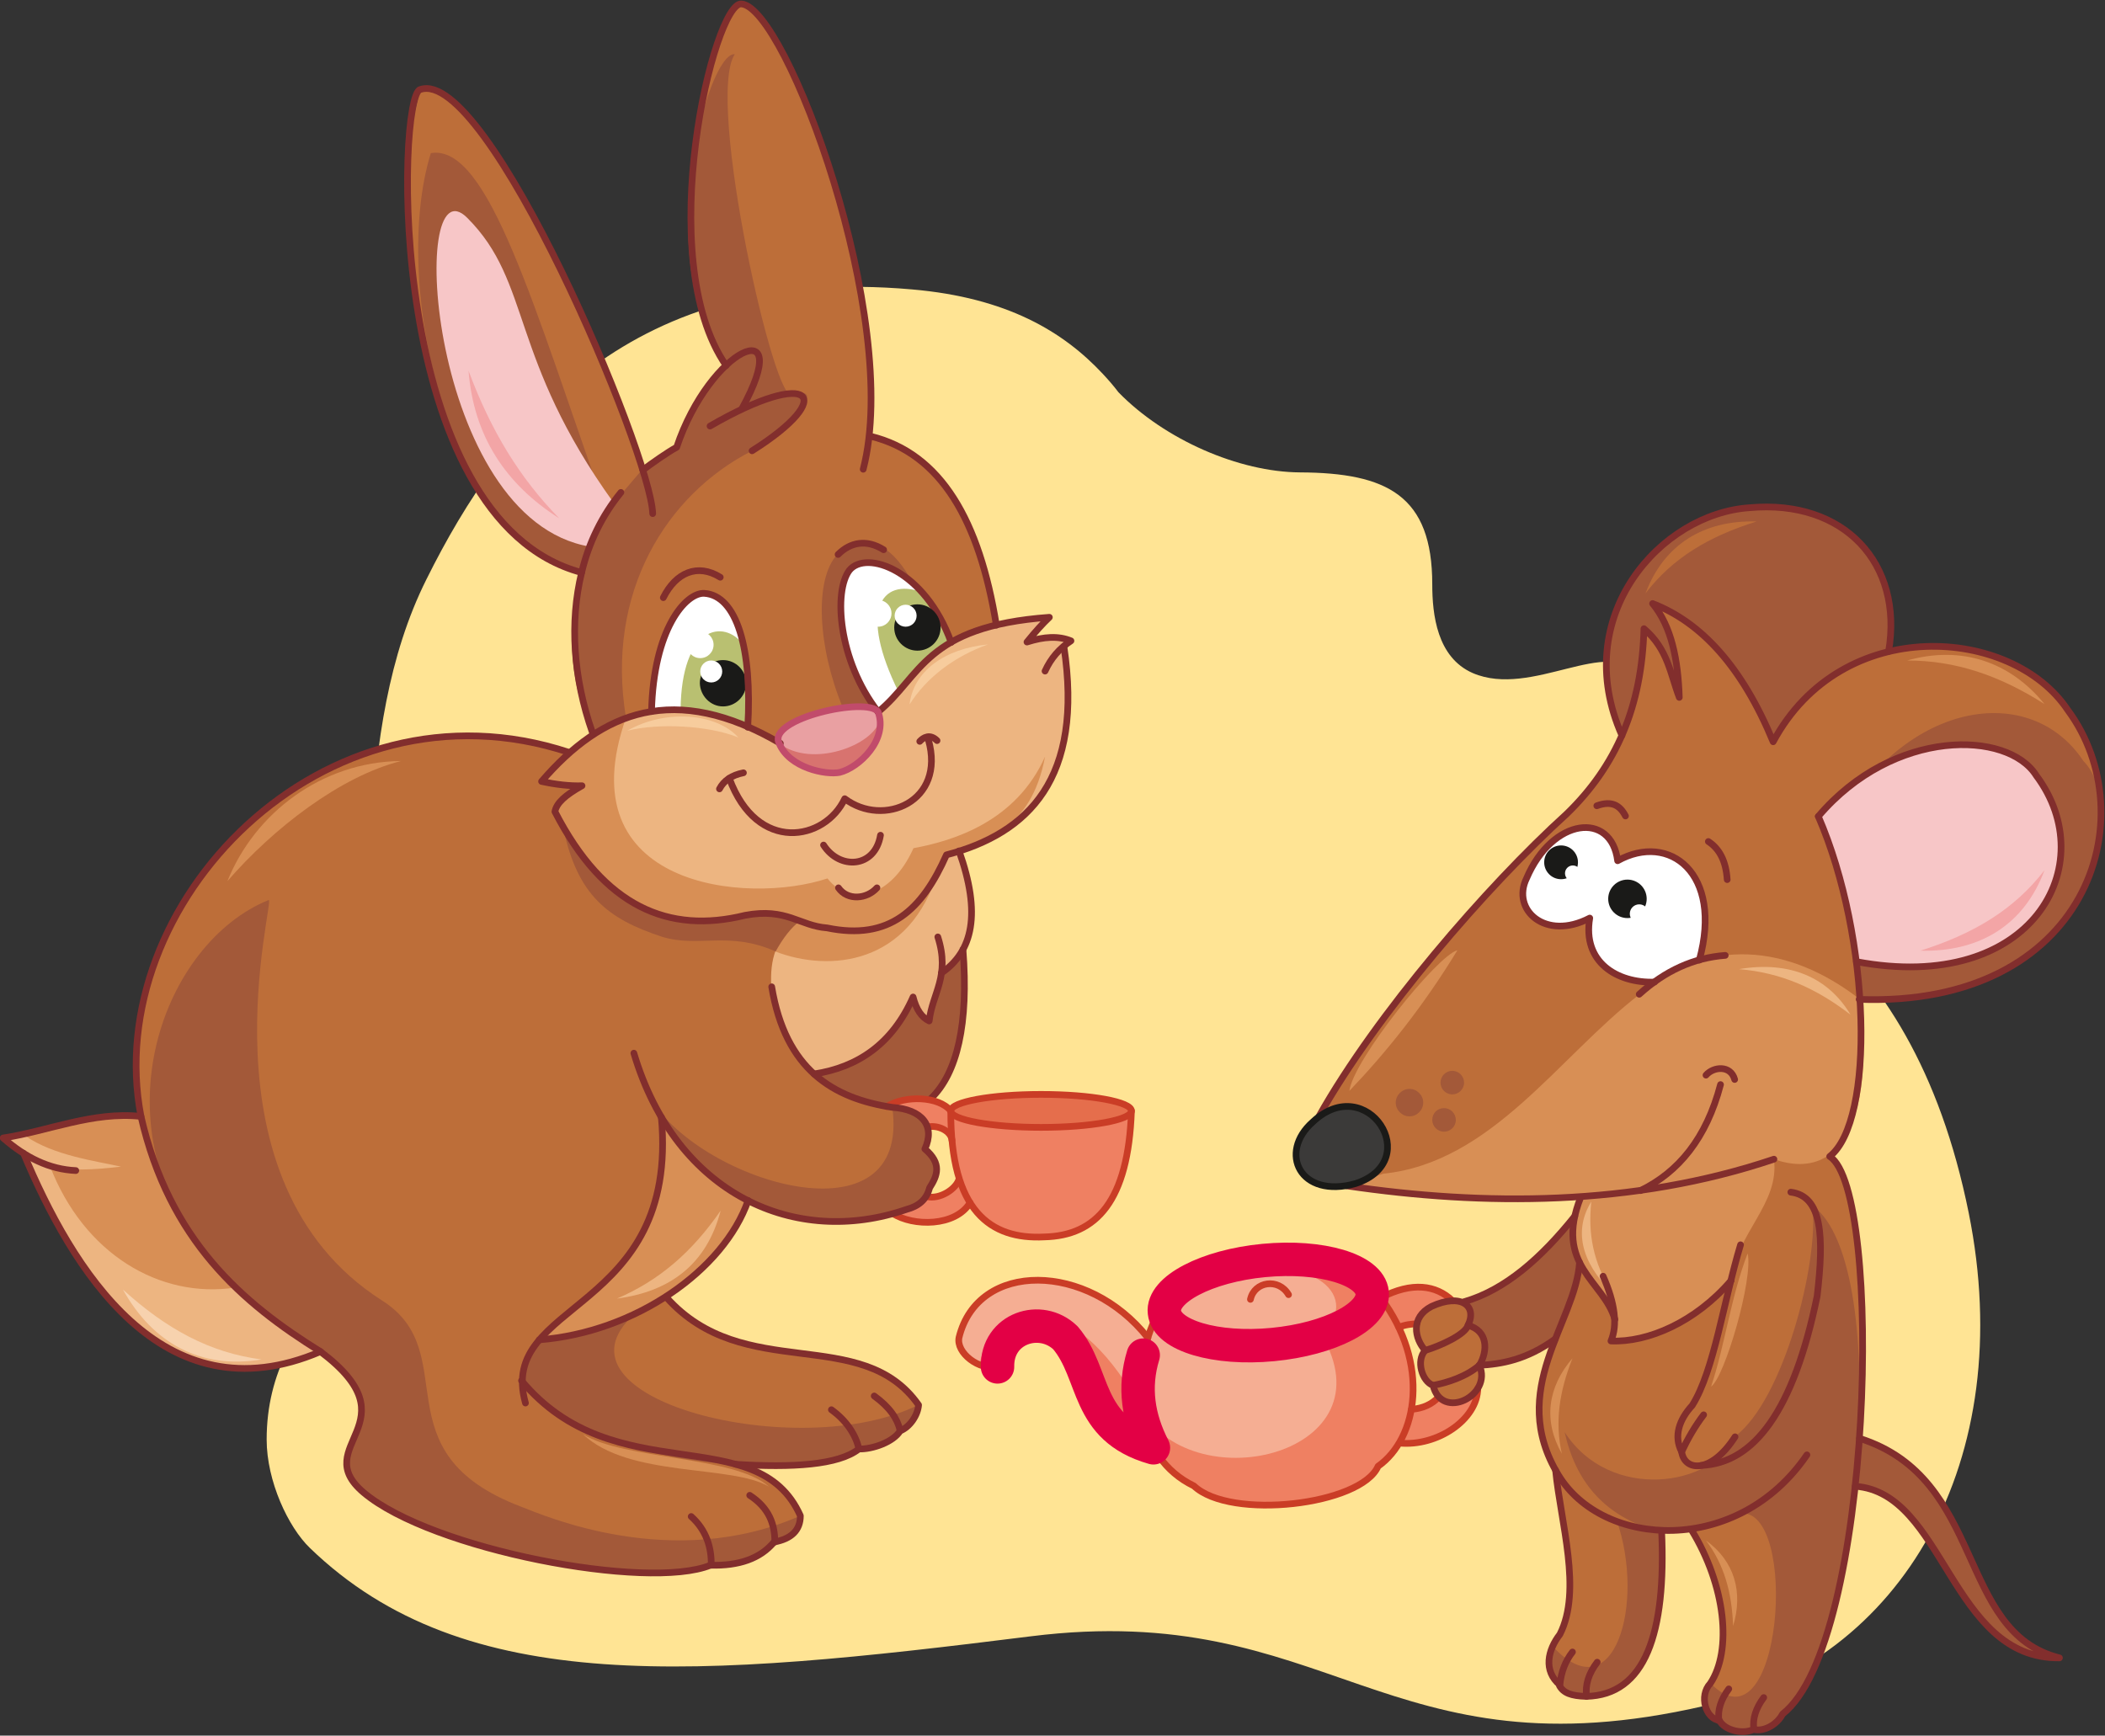 <?xml version="1.0" encoding="utf-8"?>
<!-- Generator: Adobe Illustrator 21.1.0, SVG Export Plug-In . SVG Version: 6.00 Build 0)  -->
<svg version="1.1" id="Layer_1" xmlns="http://www.w3.org/2000/svg" xmlns:xlink="http://www.w3.org/1999/xlink" x="0px" y="0px"
	 viewBox="0 0 536 442" style="enable-background:new 0 0 536 442;" xml:space="preserve">
<rect x="0" y="0" width="536" height="442" fill="#333333" stroke="none"/>
<style type="text/css">
	.st0{fill-rule:evenodd;clip-rule:evenodd;fill:#FFE494;}
	.st1{fill-rule:evenodd;clip-rule:evenodd;fill:#F5AE93;}
	.st2{fill-rule:evenodd;clip-rule:evenodd;fill:#EF8062;}
	.st3{fill-rule:evenodd;clip-rule:evenodd;fill:#A35939;}
	.st4{fill-rule:evenodd;clip-rule:evenodd;fill:#D88F55;}
	.st5{fill-rule:evenodd;clip-rule:evenodd;fill:#EDB581;}
	.st6{fill-rule:evenodd;clip-rule:evenodd;fill:#BD6E39;}
	.st7{fill-rule:evenodd;clip-rule:evenodd;fill:#FFFFFF;}
	.st8{fill-rule:evenodd;clip-rule:evenodd;fill:#B9C071;}
	.st9{fill-rule:evenodd;clip-rule:evenodd;fill:#F7C6C7;}
	.st10{fill-rule:evenodd;clip-rule:evenodd;fill:#E9A0A2;}
	.st11{fill-rule:evenodd;clip-rule:evenodd;fill:#D8736F;}
	.st12{fill:none;stroke:#822E2D;stroke-width:1.702;stroke-linecap:round;stroke-linejoin:round;stroke-miterlimit:22.926;}
	.st13{fill-rule:evenodd;clip-rule:evenodd;fill:#1A1A18;}
	.st14{fill-rule:evenodd;clip-rule:evenodd;fill:#E56E4C;}
	.st15{fill:none;stroke:#CA3D26;stroke-width:1.702;stroke-linecap:round;stroke-linejoin:round;stroke-miterlimit:22.926;}
	.st16{fill-rule:evenodd;clip-rule:evenodd;fill:#3B3A39;}
	.st17{fill:none;stroke:#1A1A18;stroke-width:1.702;stroke-linecap:round;stroke-linejoin:round;stroke-miterlimit:22.926;}
	.st18{fill-rule:evenodd;clip-rule:evenodd;fill:#F7CC9D;}
	.st19{fill-rule:evenodd;clip-rule:evenodd;fill:#F3A5A6;}
	.st20{fill-rule:evenodd;clip-rule:evenodd;fill:#F7D2AE;}
	.st21{fill:none;stroke:#C14B6B;stroke-width:1.702;stroke-linecap:round;stroke-linejoin:round;stroke-miterlimit:22.926;}
	.st22{fill:none;stroke:#E30045;stroke-width:8.509;stroke-linecap:round;stroke-linejoin:round;stroke-miterlimit:22.926;}
</style>
<path class="st0" d="M78.9,394.2c-5.5-5.3-11-17-11-27.6c0-17,7.7-29.8,19.8-41.5c6.6-6.4,2.2-39.3,2.2-47.8
	c6.6-40.4-0.8-90.8,18.7-129.8c19.7-39.6,52.1-80.1,123.6-73.8c24.3,2.1,38.6,10.8,48.6,21.5c1.4,1.5,2.8,3.1,4,4.7
	c11.8,12.1,30.7,20.3,46.2,20.4c22.2,0.1,33.7,5.9,33.7,28.5c0,7.7,1.2,18.6,10.3,22.6c15.1,6.5,34.7-9.7,42.4,0.7
	c5.2,7.1,0,26.1,14.3,16.2l-23.6,18.6c33.7,11.8,78.4,28.7,93.2,102c12.7,63-17,113.9-67.2,125.5c-81.4,18.8-95.6-27.2-171.6-17.7
	C177.8,427.3,118.5,432.5,78.9,394.2z"/>
<path class="st1" d="M293.8,368.7c2.5,4.1,6,7.4,10.3,9.7c8.8,10.8,42.8,3.2,46.9-5l5.4-6c12-0.8,18.6-5.5,19.9-14l-10,2.5l-3.1,2.1
	l-3.7,0.8c1-7.4-0.1-14.3-3.2-20.9l4.5-0.9l9.2-5.9c-3.1-3.7-8.3-4.9-18.2-0.7c0.3-7.2-9.9-10.4-30.4-9.5
	c-18.5,2.8-27.6,7.7-27.2,14.8l-1.8,4.8c-15.3-19.4-43.3-19.7-48.1-0.1c-0.8,3.9,5.1,8.5,9.9,7.5c-0.2-9.9,11-13.5,17.3-7.4
	C279.2,349.8,276.3,363.6,293.8,368.7z"/>
<path class="st2" d="M293.8,368.7c2.5,4.1,6,7.4,10.3,9.7c8.8,10.8,42.8,3.2,46.9-5l5.4-6c12-0.8,18.6-5.5,19.9-14l-10,2.5l-3.1,2.1
	l-3.7,0.8c1-7.4-0.1-14.3-3.2-20.9l4.5-0.9l9.2-5.9c-3.1-3.7-8.3-4.9-18.2-0.7c0.3-7.2-14-14.3-45.1-6.3
	c30.3-5.9,39.6,6.9,29.8,15.8c17.8,30.2-32,42.4-45.7,19.4c-15.3-29.3-36.5-31.6-41.4-12l4.8,0.6c-0.2-9.9,11-13.5,17.3-7.4
	C279.2,349.8,276.3,363.6,293.8,368.7z"/>
<path class="st2" d="M227.3,309.1l8.6-4.4c3.7,0.7,6.5-0.8,8.3-4.5l-2.1-10.9l-2.7-2.1l-3.1-0.2l-10.5-5.3
	c5.3-2.9,10.8-2.9,16.3,1.1l2.5,3.2l2.4,20.3C243.3,312.4,232.5,312.4,227.3,309.1z"/>
<path class="st2" d="M288.2,282.9h-46c-0.1,25.5,10.1,32.8,23.8,32.1C279.3,314.7,287.4,305.7,288.2,282.9z"/>
<path class="st3" d="M237.1,279.7c-4.3-0.1-8.1,0.6-11.4,2l-28.4,11l1.4-32.6l46.5-18.3C246.7,260.9,243.7,273.4,237.1,279.7z"/>
<path class="st4" d="M137.3,341.2l25.9-67.6l34.1,19.1l-6.8,13C184.2,323.6,161.7,339.3,137.3,341.2z"/>
<path class="st5" d="M189.5,233.2l54.7-16.4c5,15,3.5,25.4-4.5,31.1l-3.1,12.2l-2.7-2.5l-1.4-3.5c-4.5,11.7-13.6,17.7-25.2,19.6
	l-23.9-6.6L189.5,233.2z"/>
<path class="st4" d="M189.5,233.2l49.4-11.6c-7.1,24.3-27.8,26-41.5,20.7L189.5,233.2z"/>
<path class="st5" d="M81.7,344.2l-45.8-59.9L13.3,287l-12.5,2.8l5.2,3.9C18.2,322.9,41.2,361.5,81.7,344.2z"/>
<path class="st4" d="M35.9,284.3c-11.8-0.5-20.5,1.9-29.4,5c7.2,5,18.1,6.4,24.3,7.8c-6.8,0.8-13.2,1.2-18.1-0.2
	c8.6,22.4,28,33.9,47.2,31C47.2,315,41.6,306.9,35.9,284.3z"/>
<path class="st6" d="M221.6,111.1c18.2,3.8,27.2,22.6,32,48.1l-50.1,75.4c-6,4.1-7.5,9.9-7.1,16.6c3.1,21.2,15.5,28.4,30.7,30.7
	c8,0.5,10.8,4,8.3,10.6c4.2,3.7,3.7,6.9,1.2,9.9c-0.2,3.2-3.3,5.4-9.4,6.6c-23.5,6.5-43.4-0.8-58.9-24.6
	c1.1,41.6-22.5,44.1-31.1,56.7c11.2-1,22.1-4.3,32.4-10.8c19.1,21.3,47.8,6,64.2,27.4c0,2.9-1.5,5.1-4.7,6.6
	c-3.7,3.7-7.1,4.7-10.5,4.6c-4.4,4-15.6,5-31.4,3.9c9.5,3.4,15,7.8,16.7,13.2c-0.5,5.2-3.1,6.7-6.7,6.7c-4.3,5-10,5.9-16.2,5.9
	c-29.4,6.2-69-4.7-88.3-18.5c-4.7-3.1-6.2-8.5-0.8-18.9c1.5-5.3-1.9-10.9-10.2-17c-23.5-14.3-41.1-32.7-45.7-59.9
	c-9.3-69.7,59.6-109.8,109-92.7l5.9-5.2c-5.3-11.5-6.8-24.8-2.7-40.6c-37.7-7.7-51.3-90.1-41.1-123.1c14.6-2.5,38.1,44.4,56.7,96.9
	l8.6-5.8c3-7.8,6.9-15,12.5-20.8c-19-27.4-3-92.8,3.9-92.1C200.2,1.8,225.4,75.9,221.6,111.1z"/>
<path class="st3" d="M137.3,341.2l-2.8,4.2l-1.5,6.2c22.2,26.7,81.3,23.5,85.8,17.3c3.3,0.1,6.8-0.9,10.5-4.6
	c3.2-1.5,4.7-3.7,4.7-6.6c-30.5,15.3-96.6-1.5-72.4-23.1C154.2,337.8,148.5,340.2,137.3,341.2z M165.7,279.9l2.7,7.4
	c0-0.9,0-1.9,0-2.8c15.5,23.8,35.4,31.1,58.9,24.6c6.1-1.2,9.2-3.4,9.4-6.6c4-5-0.3-10.4-1.2-9.9c0,0,4.2-8.8-8.3-10.6
	C232.1,317.1,179,301.4,165.7,279.9z M52.2,319.3c-27.5-33.6-10.7-79.2,16.2-90.1c1.9-0.8-19,71.5,28.9,102
	c21.1,13.4-1.2,38.6,35.4,52.5c5.5,2.1,38.4,16.7,71.1,2.3c-0.5,5.2-3.1,6.7-6.7,6.7c-4.3,5-10,5.9-16.2,5.9
	c-29.4,6.2-69-4.7-88.3-18.5c-4.7-3.1-6.2-8.5-0.8-18.9c1.5-5.3-1.9-10.9-10.2-17l-13.3-9.1l-8.5-7.2L52.2,319.3z M201.7,100.2
	c10.4-1.9-2.9,9.4-10.2,14.6c-21.8,11.1-37.4,36.1-32.1,68l47.8,17.8l7.4-20.4c-6.4-15.4-7.3-32.7-1.4-39c8.3-6.8,14.7-1.1,19.2,7.2
	l-8.9,32.8l11.4,29.6l-90.1-19.3l5.9-5.2c-5.3-11.5-6.8-24.8-2.7-40.6c-34.1-8.4-48.5-73.8-38.3-106.7c14.6-2.5,26.1,38.7,44.7,91.3
	l9.1-10.7l8.6-5.8c3-7.8,6.9-15,12.5-20.8c-19-27.4-4.4-79.9,2.5-79.2C179.5,25.3,197.7,105.3,201.7,100.2z"/>
<path class="st3" d="M143.5,211.2l60.1,23.4c-2.1,1.6-4.1,4.1-6.1,7.7c-12-5.3-19.4-0.9-28.8-3.7C154.6,234,147.1,227.9,143.5,211.2
	z"/>
<path class="st5" d="M198.4,189.3c-1.6-5,17.5-11.8,24.8-8.5c14.7-7.9,7.4-21.2,44-23.6l-5.7,6.3l5.6-1.1l5.6,0.9l-1.9,1.4
	c5.1,33.7-9,47.6-29.9,53.1c-6.2,14-14.5,21.9-30.4,18.6c-7-0.5-10.3-5.2-20.9-3.2c-19.4,4.8-35.9-2.1-48.4-26.4
	c0.4-2.2,2.6-4.2,6.9-6.6c-3.2,0.1-6.6-0.3-10.3-1.1C153,181.2,171.6,173.6,198.4,189.3z"/>
<path class="st7" d="M190.5,185.2c-7.7-3.5-15.7-5.5-24.6-4c0.5-21,8.7-30.3,13.4-30.1C187.7,151.6,191.6,165.2,190.5,185.2z"/>
<path class="st4" d="M143.6,192.8l-6,6.2l10.3,1.1l-4.1,2.7l-2.8,3.9c17.2,32.6,36.7,28.9,54,25.9l8.5,1.9c7.7,3,20.6,3.9,25.8-1.2
	l6.8-7l4.7-8.7c9.4-3.3,21.7-5.8,25.3-24.9c-7.4,16.5-23.2,21.4-33.5,23.3c-5.7,12.7-16.1,15.1-21.9,7.7
	c-20.4,6.8-66.6,2.4-51.3-40.9C153.6,185.4,150.6,186.6,143.6,192.8z"/>
<path class="st8" d="M173.3,180.8l7.7,1.1l9.4,3.2l-0.3-15.5l-0.8-5.4C184.3,157.5,173.5,159.4,173.3,180.8z"/>
<path class="st9" d="M150.2,139.2l4.4-8.8l1.7-2.3C129.5,90.9,135.5,72,119,55.5C103.7,40.1,109.1,132.3,150.2,139.2z"/>
<path class="st3" d="M472.4,378.5l1.1-12.3c32.2,10.2,24.6,49.3,50.9,55.9C496.8,422.6,495.3,380.2,472.4,378.5z"/>
<path class="st6" d="M362.9,343.9c-2.4,2.6-0.8,7.9,2,8.9c2.2,9.1,15.2,2.6,11.8-5.1c2.2-3.7,2.2-8.8-2.9-10.2
	c2.4-4.9-1.7-8.3-9.3-4.8C359.1,335.5,360.2,340.9,362.9,343.9z"/>
<path class="st3" d="M372.8,331.5c1.6,1.2,1.9,3.2,0.9,6c4.6,1.7,5.6,5.1,2.9,10.2c6.8,0.1,13.3-2.1,19.4-6.7l4.4-11.5l1.7-8
	l-1.6-5.6l0.4-6.3C392.5,320.3,383.4,328.5,372.8,331.5z"/>
<path class="st6" d="M430.6,389.6l-7.4,0.1c1.8,29.4-5.6,41.7-19.2,42.2c-2.5,0.6-4.7-0.3-6.8-2.7c-3.6-3.7-3.6-8,0-12.9
	c6.2-12.6-0.7-27.9-1.1-41.8c-11-20.7,4.1-35.3,6.1-52.9l9,14.5l-0.9,5.4c10.1,0.2,19.8-5.4,29.4-14.9c-0.9-12.3,10.8-28.2,12-31.3
	l16.3-3.5l-2.1,2.8c13.8,8.7,11.1,124-12,142c-1.4,2.7-4.8,4.6-7.4,3.9c-2.5,1.3-7.3,0.4-8.7-2.3c-3.4-0.3-5.3-6.2-2.3-9.4
	C441.1,420.4,439.4,403.9,430.6,389.6z"/>
<path class="st3" d="M443,385.4c-3.7,1.6-6.2,4.6-19.8,4.2c1.8,29.4-5.6,41.7-19.2,42.2c-2.5,0.6-4.7-0.3-6.8-2.7
	c-3.6-3.7-2.8-6.4-1.8-9.8c15.6,16.9,23.6-11,16.3-32l8.4,2c-11.7-3.8-18.9-12-21.7-24.6c11.5,17.8,37.7,14,43.4,1.1
	c12.3-9.2,21.4-44.2,19.7-58.8c21.1,15.1,11.8,114.3-7.6,129.4c-1.4,2.7-4.8,4.6-7.4,3.9c-2.5,1.3-7.3,0.4-8.7-2.3
	c-3.4-0.3-5.3-6.2-2.3-9.4C453.7,447.5,458.3,383.5,443,385.4z"/>
<path class="st3" d="M480.9,165.9l-29.2,22.9l-38.6-1.5c-13.5-30.4,9.9-56.5,32.5-58C469.7,127.1,484.7,143.5,480.9,165.9z"/>
<path class="st10" d="M198.4,189.3c-3.2-6.3,22.5-12,25.2-8c2.6,7.1-4.9,14.2-9.8,15.4C210.3,197.4,201,195.6,198.4,189.3z"/>
<path class="st6" d="M473.6,254.5l-97.4,45.4l-26.5-0.2l-13.9-15.5c14.5-25.8,42.7-58.5,63-76.9c12.6-12.2,19.2-27.3,19.7-47.2
	c6.1,5.2,6.7,11.5,9,17.5c-0.3-9.6-2-18.1-6.8-23.9c12.4,4.8,22.8,16.1,30.7,35.2c17.6-32.7,60.9-29.3,75-8.1
	C546.8,207.8,532,256.6,473.6,254.5z"/>
<path class="st3" d="M473.6,254.5l-0.9-9.5l9.2-23l-16.4-7.6c16.7-35.5,50.9-41.9,65-20.6C543,206.4,532,256.6,473.6,254.5z"/>
<path class="st9" d="M472.7,245c-2.3-13.8-5.2-26.6-9.7-37c19.2-22.6,48.3-21.9,55.5-10.4C535.5,220.2,517.5,253.3,472.7,245z"/>
<path class="st11" d="M198.4,189.3c8.2,6.4,24.1,0.6,25.7-6.1C220.7,199.8,208.3,200.7,198.4,189.3z"/>
<path class="st12" d="M253.7,159.2c-4.3-26.5-14-43.7-32-48.1"/>
<path class="st7" d="M242.3,163.5c-5.8,1.4-12.4,11.8-18.7,17.8c-10.2-13.1-11.4-30.8-7.3-36.1C220.7,140,235.6,145.1,242.3,163.5z"
	/>
<path class="st8" d="M228.8,176.2c4.3-5,8.7-9.6,13.5-12.7l-4.1-8.3l-3.4-4.4C224.1,147,218.7,155.8,228.8,176.2z"/>
<path class="st12" d="M223.6,181.3c11-9,11.8-21.8,43.6-24.1c-1.7,1.6-3.6,3.7-5.7,6.3c4.4-1.4,8-1.6,11.2-0.3
	c-2.9,1.9-5.1,4.4-6.6,7.7"/>
<path class="st12" d="M270.9,164.6c5.1,33.7-9,47.6-29.9,53.1c-6.2,14-14.5,21.9-30.4,18.6c-7-0.5-10.3-5.2-20.9-3.2
	c-19.4,4.8-35.9-2.1-48.4-26.4c0.4-2.2,2.6-4.2,6.9-6.6c-3.2,0.1-6.6-0.3-10.3-1.1c15.4-17.9,33.9-25.4,60.8-9.7"/>
<path class="st12" d="M163.7,119.7c2.1-1.6,6.2-4.5,8.6-5.8c8.5-25.4,30.5-35.1,16.6-9.8 M150.8,186.4c-4.8-13.7-5.8-27.9-2.7-40.6
	c1.8-7.6,5.2-14.5,10-20.4"/>
<path class="st12" d="M180.8,108.5c26.1-15.1,32.6-7.5,10.7,6.3"/>
<path class="st12" d="M185.7,198.2c7.1,19.3,24.4,15.9,29.4,5.2c9.8,7.4,25.8,0.8,21.3-15"/>
<path class="st12" d="M209.7,215.2c4.1,6.4,13.1,5.9,14.5-2.5"/>
<path class="st12" d="M213.5,226.1c2.3,3.3,7.2,2.9,9.8,0"/>
<path class="st12" d="M223.6,181.3c-10.2-13.1-11.4-30.8-7.3-36.1c4.3-5.2,19.2-0.1,25.9,18.4"/>
<path class="st12" d="M183.2,200.9c1.1-2.1,3.1-3.5,6.1-4.1"/>
<path class="st12" d="M238.6,188.6c-1.8-1.8-3.5-0.8-4.4,0.2"/>
<path class="st12" d="M166.2,130.8c-0.5-15.4-42.1-114-59.2-108c-5.9,1.3-9.2,109.6,41.1,123"/>
<path class="st12" d="M184.9,93.1c-19-27.4-3-92.8,3.9-92.1c11.4,0.9,40.9,80.3,31,118.5"/>
<path class="st13" d="M184.1,179.9c3.2,0,5.9-2.6,5.9-5.9c0-3.2-2.6-5.9-5.9-5.9c-3.2,0-5.9,2.6-5.9,5.9
	C178.3,177.2,180.9,179.9,184.1,179.9z"/>
<path class="st13" d="M233.6,165.7c3.2,0,5.9-2.6,5.9-5.9c0-3.2-2.6-5.9-5.9-5.9c-3.2,0-5.9,2.6-5.9,5.9
	C227.7,163.1,230.4,165.7,233.6,165.7z"/>
<ellipse class="st7" cx="181.1" cy="171" rx="2.8" ry="2.8"/>
<circle class="st7" cx="178.3" cy="164.2" r="3.4"/>
<circle class="st7" cx="223.6" cy="156.2" r="3.4"/>
<circle class="st7" cx="230.6" cy="156.8" r="2.8"/>
<path class="st12" d="M165.9,181.2c0.5-21,8.7-30.3,13.4-30.1c8.3,0.5,12.3,14.1,11.1,34.1"/>
<path class="st12" d="M144.9,191.6c-62.7-20.7-119.4,38.9-109,92.7c7.2,31.5,25.7,47.5,45.7,59.9c24.2,18.2-3.2,23.9,11,35.9
	c17.3,14.6,72.4,25,88.3,18.5c7.3,0.2,12.7-1.7,16.2-5.9c4.4-0.8,6.7-3,6.7-6.7c-11-24.6-47.3-5.9-71-34.4"/>
<path class="st12" d="M133.8,357.3c-7.4-26.2,39.2-22.5,34.6-72.8"/>
<path class="st12" d="M244.2,216.7c5.7,16,3.5,25.6-4.5,31.1"/>
<path class="st12" d="M35.9,284.3c-12.3-1.3-23.4,3.7-35.1,5.5c5.7,5,11.8,8,18.5,8.3"/>
<path class="st12" d="M6,293.7c12.2,29.1,35.2,67.8,75.6,50.5"/>
<path class="st12" d="M197.3,392.7c0-4.6-1.5-8.7-6.4-11.9"/>
<path class="st12" d="M181.1,398.6c0.1-4.4-1.2-8.9-5.1-12.4"/>
<path class="st12" d="M218.7,368.9c-0.8-3.4-3-7-7-9.9"/>
<path class="st12" d="M229.2,364.3c-0.7-3-2.6-5.9-6.6-8.8"/>
<path class="st4" d="M352.2,298.9c27.6-2.8,44.6-29.7,65.3-45.7c17.1-14.5,37.7-13,56.1,1.3c3.6,27.8-3.6,47.1-21.9,40.7
	c1.5,11.4-9.6,18.8-10.8,30.8c-8.9,10.5-20.4,15.6-30.6,15.4l0.9-5.4c-2.9-10.4-14.9-14.1-8.7-31.1c-4.7,0.1-24.4,0.9-59.5-2.9
	L352.2,298.9z"/>
<path class="st12" d="M190.5,305.7c-6.2,17.8-28.8,33.6-53.2,35.5"/>
<path class="st12" d="M169.7,330.4c19.7,22.1,49.7,6.7,64.2,27.4c-0.2,2.6-2.2,5.6-4.7,6.6c-1.7,2.8-7,4.7-10.5,4.6
	c-5.2,4.1-16.9,4.8-31.4,3.9"/>
<path class="st12" d="M238.8,238.6c3.2,10-1.4,14.3-2.2,21.4c-1.9-0.9-3.3-2.9-4.1-6.1c-5.3,12-14.1,17.9-25.2,19.6"/>
<path class="st12" d="M245.2,241.8c1.5,19-1.5,31.5-8.1,37.9"/>
<path class="st14" d="M265.1,287.1c12.7,0,23-1.9,23-4.2c0-2.3-10.3-4.2-23-4.2c-12.7,0-23,1.9-23,4.2
	C242.1,285.2,252.4,287.1,265.1,287.1z"/>
<path class="st15" d="M265.1,287.1c12.7,0,23-1.9,23-4.2c0-2.3-10.3-4.2-23-4.2c-12.7,0-23,1.9-23,4.2
	C242.1,285.2,252.4,287.1,265.1,287.1z"/>
<path class="st15" d="M242.1,282.9c-3.1-3.8-11.7-4-16.3-1.1"/>
<path class="st15" d="M242.1,282.9c-0.1,25.5,10.1,32.8,23.8,32.1c13.3-0.3,21.4-9.2,22.2-32.1"/>
<path class="st15" d="M247,306.3c-3.7,6.1-14.5,6.1-19.7,2.7"/>
<path class="st15" d="M244.2,300.2c-0.6,2.5-4.9,5.4-8.3,4.5"/>
<path class="st15" d="M242.4,290.4c-0.2-2.4-3.6-4-6.2-3.4"/>
<path class="st12" d="M335.9,284.2c14.5-25.8,42.7-58.5,63-76.9c12.6-12.2,19.2-27.3,19.7-47.2c6.1,5.2,6.7,11.5,9,17.5
	c-0.3-9.6-2-18.1-6.8-23.9c12.4,4.8,22.8,16.1,30.7,35.2c17.6-32.7,60.9-29.3,75-8.1c20.1,27.1,5.3,75.8-53.1,73.7"/>
<path class="st12" d="M463,207.9c13.5,31.1,14.4,77.6,2.9,86.6c13.8,8.7,11.1,124-12,142c-1.4,2.7-4.8,4.6-7.4,3.9
	c-2.5,1.3-7.3,0.4-8.7-2.3c-3.4-0.3-5.3-6.2-2.3-9.4c5.6-8.4,3.9-24.9-4.8-39.1"/>
<path class="st12" d="M451.7,295.2c-35.9,12.1-74.1,11.9-108.7,6.8"/>
<path class="st12" d="M402.5,304.9c-6.9,17.4,5.9,21.3,8.7,31.1"/>
<path class="st12" d="M433.8,360.3c-2.2,2.9-4,6-5.6,9.4c-2.1-4-0.6-8.2,2.7-11.8c5.6-8.9,8-26.7,12.3-40.9"/>
<path class="st12" d="M473.5,366.3c32.2,10.2,24.6,49.3,50.9,55.9c-27.7,0.3-29.2-42.1-52-43.7"/>
<path class="st12" d="M428.2,369.7c0.7,5,7.5,5.7,13.6-3.8"/>
<path class="st12" d="M433.1,373.2c13.5-0.5,23.6-13.9,29.6-43.1c1.8-15.2,1.3-25.5-6.7-26.5"/>
<path class="st12" d="M402.2,321.5c-1,15.4-18.6,32.4-5.4,54.1c11.3,18.7,45.7,20.7,63.3-5.1"/>
<path class="st12" d="M401,309.7c-8.5,10.6-17.7,18.8-28.2,21.8"/>
<path class="st12" d="M396,341c-7.3,5.3-13.7,6.4-19.4,6.7"/>
<path class="st12" d="M396.1,374.4c1.3,13.3,6.8,30.6,1.1,41.8c-3.1,4-4.3,9.3,0,12.9c0.3-3.3,1.4-6.1,3.2-8.4"/>
<path class="st12" d="M397.1,429.3c1,1.8,2.9,2.6,6.8,2.7c15-0.3,20.4-16,19.2-42.2"/>
<path class="st12" d="M404,432c-0.4-2.9,0.5-5.8,2.7-8.7"/>
<path class="st12" d="M446.6,440.4c-0.4-2.7,0.5-5.4,2.5-8.1"/>
<path class="st12" d="M437.7,438.2c-0.4-2.7,0.5-5.4,2.5-8.1"/>
<path class="st12" d="M438.1,276.2c-3.6,13.7-10.7,22.3-20.4,27"/>
<path class="st12" d="M413,187.3c-13.5-30.4,9.9-56.5,32.5-58c24.1-2.2,39.2,14.2,35.4,36.6"/>
<path class="st12" d="M463,207.9c19.2-22.6,48.3-21.9,55.5-10.4c17,22.7-1,55.8-45.8,47.4"/>
<path class="st7" d="M432.8,244.5l-11.5,5.6c-9.6,0.3-18.4-5.1-16.5-16.3c-11.3,5.9-20-2.1-16.1-10.1c6.6-15.5,21.6-17.2,23.2-4.5
	C425,211.8,438.8,222.2,432.8,244.5z"/>
<path class="st12" d="M434.4,273.8c1.9-2.2,6.3-2.6,7.3,1.1"/>
<path class="st12" d="M406.6,205.2c3.8-1.4,5.9-0.1,7.3,2.6"/>
<path class="st12" d="M435,214.3c2.9,1.9,4.5,5.1,4.8,9.7"/>
<path class="st12" d="M421.3,250.1c-9.6,0.3-18.4-5.1-16.5-16.3c-11.3,5.9-20-2.1-16.1-10.1c6.6-15.5,21.6-17.2,23.2-4.5
	c13.1-7.3,26.9,3.1,20.8,25.3"/>
<path class="st3" d="M369.8,272.7c1.7,0,3,1.4,3,3c0,1.7-1.4,3-3,3c-1.7,0-3-1.4-3-3C366.8,274.1,368.1,272.7,369.8,272.7z
	 M367.7,282.2c1.7,0,3,1.4,3,3c0,1.7-1.4,3-3,3c-1.7,0-3-1.4-3-3C364.7,283.5,366,282.2,367.7,282.2z M358.9,277.3
	c1.9,0,3.5,1.6,3.5,3.5c0,1.9-1.6,3.5-3.5,3.5c-1.9,0-3.5-1.6-3.5-3.5C355.4,278.9,357,277.3,358.9,277.3z"/>
<circle class="st13" cx="397.5" cy="219.6" r="4.3"/>
<circle class="st7" cx="400.5" cy="222.4" r="2"/>
<ellipse class="st13" cx="414.4" cy="228.9" rx="4.9" ry="4.9"/>
<circle class="st7" cx="417.4" cy="232.7" r="2.4"/>
<path class="st16" d="M345.2,301.4c17.7-5.8,2.9-28.7-10.9-15.7C325.4,293.5,331,305.4,345.2,301.4z"/>
<path class="st17" d="M345.2,301.4c17.7-5.8,2.9-28.7-10.9-15.7C325.4,293.5,331,305.4,345.2,301.4z"/>
<path class="st12" d="M362.9,343.9c3.7-1.1,10.2-4,10.9-6.4"/>
<path class="st12" d="M364.9,352.8c3.7-0.7,8.4-2.2,11.8-5.1"/>
<path class="st15" d="M321.4,321.1c16-1.8,29.7,1.5,30.6,7.4c0.9,5.9-11.4,12.1-27.5,13.9c-16,1.8-29.7-1.5-30.6-7.4
	C293,329.1,305.3,322.9,321.4,321.1z"/>
<path class="st15" d="M318.4,330.9c1-4.6,7.2-5.5,9.7-1.2"/>
<path class="st15" d="M376.3,353.5c-0.1,8.1-10.4,14.9-19.9,14 M294.1,335.9c-7.1,15.8-5,35.3,9.9,42.5c9.3,8.8,42.6,4.9,46.9-5
	c10.1-7.1,13.3-26.1,0.7-42.9c8-4.2,14.1-3.2,18.2,0.7"/>
<path class="st15" d="M366.2,355.9c-1.5,1.6-3.8,2.8-6.8,3 M356.2,338c1.7-0.7,3.2-0.8,4.6-0.9"/>
<path class="st15" d="M292.3,340.7c-15.3-19.4-43.3-19.7-48.1-0.1c-0.8,3.9,5.1,8.5,9.9,7.5c-0.2-9.9,11-13.5,17.3-7.4
	c7.8,9.2,4.9,23,22.4,28"/>
<path class="st4" d="M434.4,392.3c4.6,6.1,6.6,13.2,6.9,21.8C443.9,405.5,441.7,397.6,434.4,392.3z"/>
<path class="st4" d="M397.7,370.2c-1.8-8-0.7-15.7,2.7-24.3C394.1,353.2,392.9,361.8,397.7,370.2z"/>
<path class="st5" d="M442.8,246.8c10.8,0.9,19.7,4.9,28.4,11.6C465.6,249,455.8,244.6,442.8,246.8z"/>
<path class="st5" d="M410.4,329.1c-4.7-7.6-6.1-14.9-5.2-23.1C400.8,313.1,402.4,321.2,410.4,329.1z"/>
<path class="st18" d="M159.7,186.1c7.9-2,20.6-1.4,28.3,1.7C182.4,181.6,169.5,180.5,159.7,186.1z"/>
<path class="st18" d="M251.6,164.1c-8.4,3-15.6,8.3-20,15.3C232.6,171,240.4,165.2,251.6,164.1z"/>
<path class="st6" d="M419,151.1c6.9-9,16.1-14.5,28.3-18.3C433.9,132.4,423.7,138.6,419,151.1z"/>
<path class="st4" d="M485.6,168.2c12.4,0,23.5,3.8,35,11.1C511.8,168.5,499.5,164.3,485.6,168.2z"/>
<path class="st19" d="M520.6,221.6c-7.7,10-18,16.2-31.6,20.5C504,242.5,515.4,235.6,520.6,221.6z"/>
<path class="st4" d="M371.1,242c-5,1.2-26.5,27.9-27.5,35.8C352.8,268.2,362.4,256.3,371.1,242z"/>
<path class="st4" d="M435.7,353.1c3.5-2.4,10.8-27.6,9.3-33.9C440.7,330.4,439.2,342.7,435.7,353.1z"/>
<path class="st12" d="M417.4,253.2c6.6-6,13.9-9.3,21.9-9.9"/>
<path class="st12" d="M408.2,325c3.1,7,3.7,12.5,2,16.5c9.4,0.4,21.5-4.8,30.6-15.4"/>
<path class="st19" d="M142.4,132c-10.1-10.3-17.4-22.3-23.1-37.6C120.6,111,128.7,123.3,142.4,132z"/>
<path class="st4" d="M102.1,193.8c-15.4,3.9-32.5,17.1-44.2,30.6C64.9,207,82,194,102.1,193.8z"/>
<path class="st4" d="M148.4,365.2c10.3,6.6,38.7,5.5,47.4,13.4C186.3,372.9,160.1,376.4,148.4,365.2z"/>
<path class="st5" d="M157.1,330.7c10.7-4.6,19-11.7,26.4-22.4C180,321.8,170.8,328.9,157.1,330.7z"/>
<path class="st20" d="M66.6,346.2c-13.2-1.7-24.3-7.8-35.3-17.8C38.9,342.1,51.2,348.8,66.6,346.2z"/>
<path class="st12" d="M168.9,152.2c3.2-6.4,8.7-8.8,14.5-5.2"/>
<path class="st12" d="M213.4,141.2c3.2-3.2,7.3-3.9,11.6-1.2"/>
<path class="st21" d="M198.4,189.3c-3.2-6.3,22.5-12,25.2-8c2.6,7.1-4.9,14.2-9.8,15.4C210.3,197.4,201,195.6,198.4,189.3"/>
<path class="st12" d="M161.4,268.2c10.8,36.2,41.3,49.5,69.4,39.8c3-0.8,5.1-2.4,5.9-5.5c2-3.1,3.2-6.2-1.2-9.9
	c2.7-5.9-0.7-10.1-8.3-10.6c-15.1-2.3-27.2-9.6-30.7-30.7"/>
<path class="st22" d="M321.8,321c14.6-1.4,27,2.3,27.6,8.2c0.6,5.9-10.7,11.8-25.3,13.2s-27-2.3-27.6-8.2
	C295.8,328.4,307.2,322.4,321.8,321z"/>
<path class="st22" d="M254,348.1c-0.2-9.9,11-13.5,17.3-7.4c7.8,9.2,4.9,23,22.4,28c-3.9-7.6-5.1-15.4-2.6-23.6"/>
<path class="st12" d="M362.9,343.9c-2.4,2.6-0.8,7.9,2,8.9c2.2,9.1,15.2,2.6,11.8-5.1c2.2-3.7,2.2-8.8-2.9-10.2
	c2.4-4.9-1.7-8.3-9.3-4.8C359.1,335.5,360.2,340.9,362.9,343.9z"/>
</svg>

